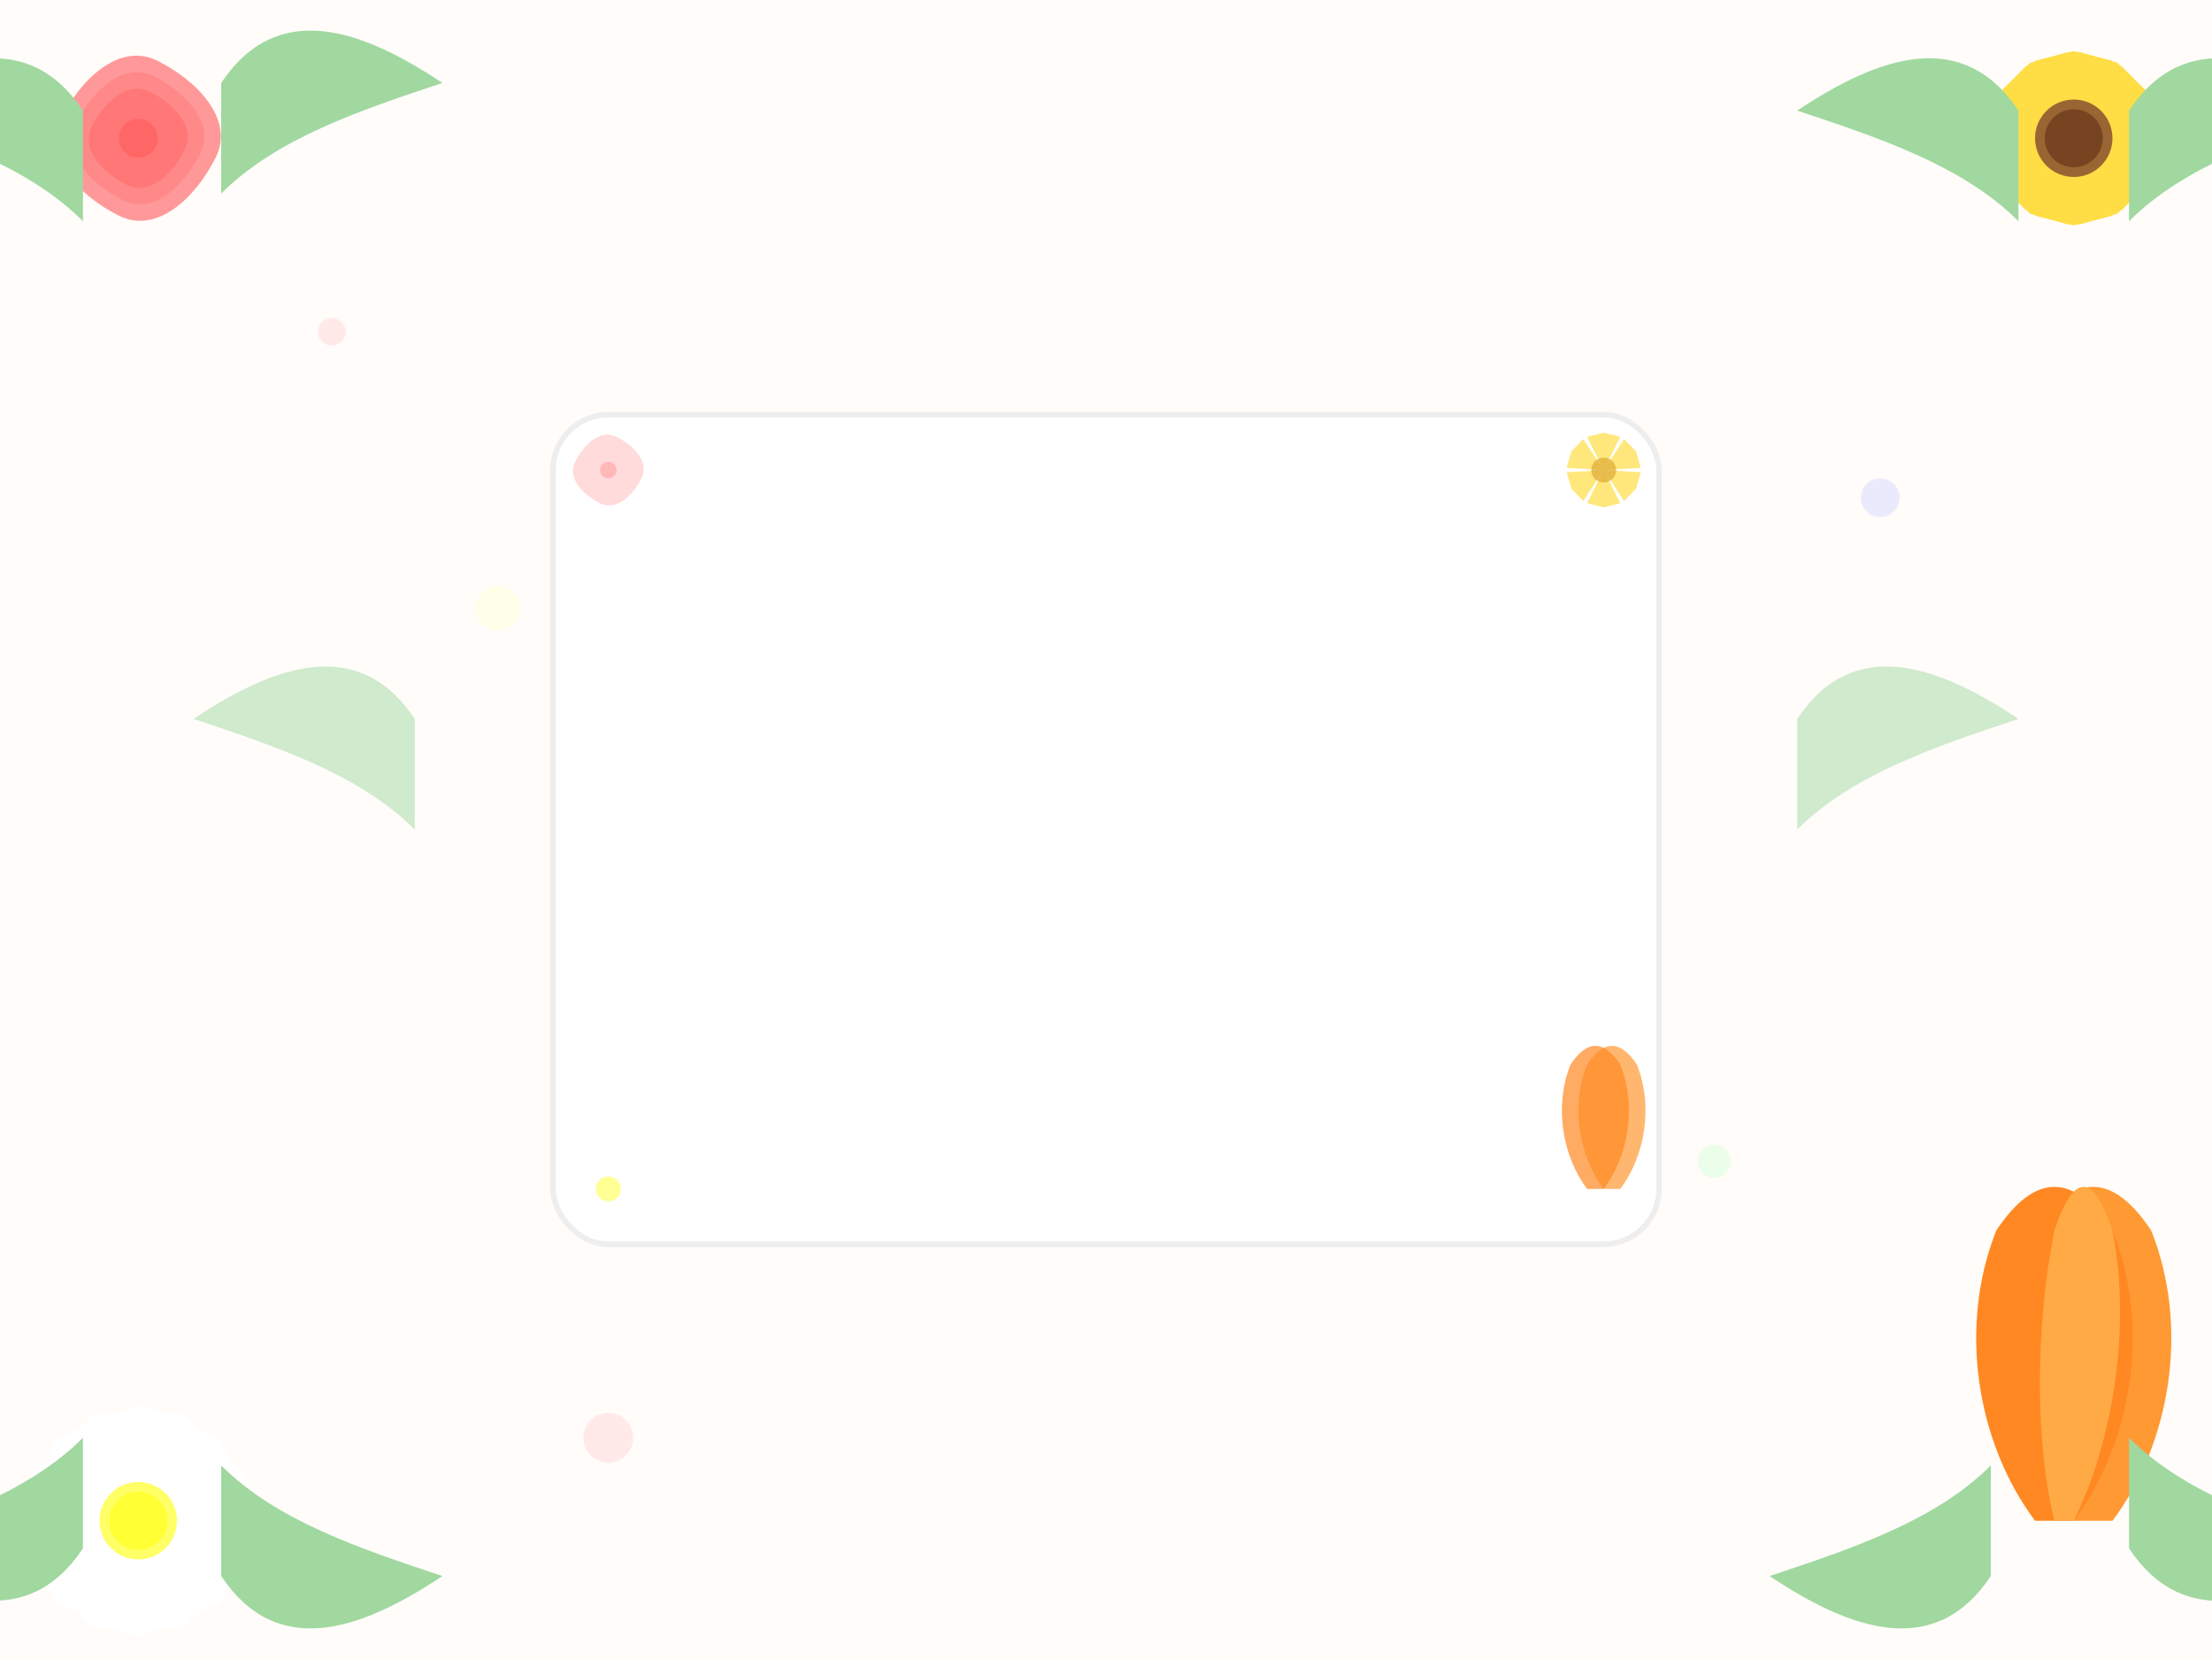 <svg width="800" height="600" viewBox="0 0 800 600" xmlns="http://www.w3.org/2000/svg">
  <!-- 背景 -->
  <rect width="800" height="600" fill="#FFFCF9" />
  
  <!-- 裝飾花朵和葉子 -->
  <g transform="translate(400, 300)">
    <!-- 左上角花朵群組 -->
    <g transform="translate(-350, -250)">
      <!-- 主花朵 - 玫瑰風格 -->
      <g transform="scale(0.7)">
        <path d="M0,0 C-10,-20 -30,-30 -40,-10 C-50,10 -30,30 -10,40 C10,50 30,30 40,10 C50,-10 30,-30 10,-40 C-10,-50 -30,-30 -40,-10 Z" fill="#FF9999" />
        <path d="M0,0 C-8,-16 -24,-24 -32,-8 C-40,8 -24,24 -8,32 C8,40 24,24 32,8 C40,-8 24,-24 8,-32 C-8,-40 -24,-24 -32,-8 Z" fill="#FF8888" />
        <path d="M0,0 C-6,-12 -18,-18 -24,-6 C-30,6 -18,18 -6,24 C6,30 18,18 24,6 C30,-6 18,-18 6,-24 C-6,-30 -18,-18 -24,-6 Z" fill="#FF7777" />
        <circle cx="0" cy="0" r="10" fill="#FF6666" />
      </g>
      
      <!-- 裝飾葉片 -->
      <path d="M-20,30 C-40,10 -70,0 -100,-10 C-70,-30 -40,-40 -20,-10 Z" fill="#A0D8A0" />
      <path d="M30,20 C50,0 80,-10 110,-20 C80,-40 50,-50 30,-20 Z" fill="#A0D8A0" />
    </g>
    
    <!-- 右下角花朵群組 -->
    <g transform="translate(350, 250)">
      <!-- 主花朵 - 鬱金香風格 -->
      <g transform="scale(0.7)">
        <path d="M0,0 C-30,-40 -40,-100 -20,-150 C0,-180 20,-180 40,-150 C60,-100 50,-40 20,0 Z" fill="#FF9933" />
        <path d="M0,0 C30,-40 40,-100 20,-150 C0,-180 -20,-180 -40,-150 C-60,-100 -50,-40 -20,0 Z" fill="#FF8822" />
        <path d="M0,0 C-10,-40 -10,-100 0,-150 C10,-180 20,-180 30,-150 C40,-100 30,-40 10,0 Z" fill="#FFAA44" transform="translate(-10, 0)" />
      </g>
      
      <!-- 裝飾葉片 -->
      <path d="M20,-30 C40,-10 70,0 100,10 C70,30 40,40 20,10 Z" fill="#A0D8A0" />
      <path d="M-30,-20 C-50,0 -80,10 -110,20 C-80,40 -50,50 -30,20 Z" fill="#A0D8A0" />
    </g>
    
    <!-- 右上角花朵群組 -->
    <g transform="translate(350, -250)">
      <!-- 主花朵 - 向日葵風格 -->
      <g transform="scale(0.7)">
        <g>
          <path d="M0,0 L20,-40 L0,-45 L-20,-40 Z" fill="#FFDD44" transform="rotate(0)" />
          <path d="M0,0 L20,-40 L0,-45 L-20,-40 Z" fill="#FFDD44" transform="rotate(30)" />
          <path d="M0,0 L20,-40 L0,-45 L-20,-40 Z" fill="#FFDD44" transform="rotate(60)" />
          <path d="M0,0 L20,-40 L0,-45 L-20,-40 Z" fill="#FFDD44" transform="rotate(90)" />
          <path d="M0,0 L20,-40 L0,-45 L-20,-40 Z" fill="#FFDD44" transform="rotate(120)" />
          <path d="M0,0 L20,-40 L0,-45 L-20,-40 Z" fill="#FFDD44" transform="rotate(150)" />
          <path d="M0,0 L20,-40 L0,-45 L-20,-40 Z" fill="#FFDD44" transform="rotate(180)" />
          <path d="M0,0 L20,-40 L0,-45 L-20,-40 Z" fill="#FFDD44" transform="rotate(210)" />
          <path d="M0,0 L20,-40 L0,-45 L-20,-40 Z" fill="#FFDD44" transform="rotate(240)" />
          <path d="M0,0 L20,-40 L0,-45 L-20,-40 Z" fill="#FFDD44" transform="rotate(270)" />
          <path d="M0,0 L20,-40 L0,-45 L-20,-40 Z" fill="#FFDD44" transform="rotate(300)" />
          <path d="M0,0 L20,-40 L0,-45 L-20,-40 Z" fill="#FFDD44" transform="rotate(330)" />
        </g>
        <circle cx="0" cy="0" r="20" fill="#996633" />
        <circle cx="0" cy="0" r="15" fill="#774422" />
      </g>
      
      <!-- 裝飾葉片 -->
      <path d="M-20,30 C-40,10 -70,0 -100,-10 C-70,-30 -40,-40 -20,-10 Z" fill="#A0D8A0" />
      <path d="M20,30 C40,10 70,0 100,-10 C70,-30 40,-40 20,-10 Z" fill="#A0D8A0" />
    </g>
    
    <!-- 左下角花朵群組 -->
    <g transform="translate(-350, 250)">
      <!-- 主花朵 - 雛菊風格 -->
      <g transform="scale(0.7)">
        <g>
          <path d="M0,0 L25,-50 L0,-60 L-25,-50 Z" fill="#FFFFFF" transform="rotate(0)" />
          <path d="M0,0 L25,-50 L0,-60 L-25,-50 Z" fill="#FFFFFF" transform="rotate(22.5)" />
          <path d="M0,0 L25,-50 L0,-60 L-25,-50 Z" fill="#FFFFFF" transform="rotate(45)" />
          <path d="M0,0 L25,-50 L0,-60 L-25,-50 Z" fill="#FFFFFF" transform="rotate(67.5)" />
          <path d="M0,0 L25,-50 L0,-60 L-25,-50 Z" fill="#FFFFFF" transform="rotate(90)" />
          <path d="M0,0 L25,-50 L0,-60 L-25,-50 Z" fill="#FFFFFF" transform="rotate(112.5)" />
          <path d="M0,0 L25,-50 L0,-60 L-25,-50 Z" fill="#FFFFFF" transform="rotate(135)" />
          <path d="M0,0 L25,-50 L0,-60 L-25,-50 Z" fill="#FFFFFF" transform="rotate(157.5)" />
          <path d="M0,0 L25,-50 L0,-60 L-25,-50 Z" fill="#FFFFFF" transform="rotate(180)" />
          <path d="M0,0 L25,-50 L0,-60 L-25,-50 Z" fill="#FFFFFF" transform="rotate(202.5)" />
          <path d="M0,0 L25,-50 L0,-60 L-25,-50 Z" fill="#FFFFFF" transform="rotate(225)" />
          <path d="M0,0 L25,-50 L0,-60 L-25,-50 Z" fill="#FFFFFF" transform="rotate(247.5)" />
          <path d="M0,0 L25,-50 L0,-60 L-25,-50 Z" fill="#FFFFFF" transform="rotate(270)" />
          <path d="M0,0 L25,-50 L0,-60 L-25,-50 Z" fill="#FFFFFF" transform="rotate(292.5)" />
          <path d="M0,0 L25,-50 L0,-60 L-25,-50 Z" fill="#FFFFFF" transform="rotate(315)" />
          <path d="M0,0 L25,-50 L0,-60 L-25,-50 Z" fill="#FFFFFF" transform="rotate(337.5)" />
        </g>
        <circle cx="0" cy="0" r="20" fill="#FFFF66" />
        <circle cx="0" cy="0" r="15" fill="#FFFF33" />
      </g>
      
      <!-- 裝飾葉片 -->
      <path d="M-20,-30 C-40,-10 -70,0 -100,10 C-70,30 -40,40 -20,10 Z" fill="#A0D8A0" />
      <path d="M30,-20 C50,0 80,10 110,20 C80,40 50,50 30,20 Z" fill="#A0D8A0" />
    </g>
  </g>
  
  <!-- 中央卡片區域 -->
  <rect x="200" y="150" width="400" height="300" rx="20" ry="20" fill="#FFFFFF" stroke="#EEEEEE" stroke-width="2" />
  
  <!-- 裝飾元素 - 小花和葉子 -->
  <g transform="translate(220, 170) scale(0.3)">
    <path d="M0,0 C-10,-20 -30,-30 -40,-10 C-50,10 -30,30 -10,40 C10,50 30,30 40,10 C50,-10 30,-30 10,-40 C-10,-50 -30,-30 -40,-10 Z" fill="#FFCCCC" opacity="0.7" />
    <circle cx="0" cy="0" r="10" fill="#FFAAAA" opacity="0.7" />
  </g>
  
  <g transform="translate(580, 170) scale(0.3)">
    <g>
      <path d="M0,0 L20,-40 L0,-45 L-20,-40 Z" fill="#FFDD44" transform="rotate(0)" opacity="0.7" />
      <path d="M0,0 L20,-40 L0,-45 L-20,-40 Z" fill="#FFDD44" transform="rotate(60)" opacity="0.7" />
      <path d="M0,0 L20,-40 L0,-45 L-20,-40 Z" fill="#FFDD44" transform="rotate(120)" opacity="0.7" />
      <path d="M0,0 L20,-40 L0,-45 L-20,-40 Z" fill="#FFDD44" transform="rotate(180)" opacity="0.7" />
      <path d="M0,0 L20,-40 L0,-45 L-20,-40 Z" fill="#FFDD44" transform="rotate(240)" opacity="0.7" />
      <path d="M0,0 L20,-40 L0,-45 L-20,-40 Z" fill="#FFDD44" transform="rotate(300)" opacity="0.7" />
    </g>
    <circle cx="0" cy="0" r="15" fill="#DDAA33" opacity="0.7" />
  </g>
  
  <g transform="translate(220, 430) scale(0.3)">
    <g>
      <path d="M0,0 L25,-50 L0,-60 L-25,-50 Z" fill="#FFFFFF" transform="rotate(0)" opacity="0.7" />
      <path d="M0,0 L25,-50 L0,-60 L-25,-50 Z" fill="#FFFFFF" transform="rotate(45)" opacity="0.7" />
      <path d="M0,0 L25,-50 L0,-60 L-25,-50 Z" fill="#FFFFFF" transform="rotate(90)" opacity="0.7" />
      <path d="M0,0 L25,-50 L0,-60 L-25,-50 Z" fill="#FFFFFF" transform="rotate(135)" opacity="0.7" />
      <path d="M0,0 L25,-50 L0,-60 L-25,-50 Z" fill="#FFFFFF" transform="rotate(180)" opacity="0.7" />
      <path d="M0,0 L25,-50 L0,-60 L-25,-50 Z" fill="#FFFFFF" transform="rotate(225)" opacity="0.7" />
      <path d="M0,0 L25,-50 L0,-60 L-25,-50 Z" fill="#FFFFFF" transform="rotate(270)" opacity="0.7" />
      <path d="M0,0 L25,-50 L0,-60 L-25,-50 Z" fill="#FFFFFF" transform="rotate(315)" opacity="0.7" />
    </g>
    <circle cx="0" cy="0" r="15" fill="#FFFF66" opacity="0.7" />
  </g>
  
  <g transform="translate(580, 430) scale(0.3)">
    <path d="M0,0 C-30,-40 -40,-100 -20,-150 C0,-180 20,-180 40,-150 C60,-100 50,-40 20,0 Z" fill="#FF9933" opacity="0.7" />
    <path d="M0,0 C30,-40 40,-100 20,-150 C0,-180 -20,-180 -40,-150 C-60,-100 -50,-40 -20,0 Z" fill="#FF8822" opacity="0.7" />
  </g>
  
  <!-- 裝飾葉片 -->
  <path d="M150,300 C130,280 100,270 70,260 C100,240 130,230 150,260 Z" fill="#A0D8A0" opacity="0.5" />
  <path d="M650,300 C670,280 700,270 730,260 C700,240 670,230 650,260 Z" fill="#A0D8A0" opacity="0.5" />
  
  <!-- 裝飾點綴 -->
  <circle cx="120" cy="120" r="5" fill="#FFDDDD" opacity="0.6" />
  <circle cx="180" cy="220" r="8" fill="#FFFFDD" opacity="0.6" />
  <circle cx="680" cy="180" r="7" fill="#DDDDFF" opacity="0.6" />
  <circle cx="620" cy="420" r="6" fill="#DDFFDD" opacity="0.6" />
  <circle cx="220" cy="520" r="9" fill="#FFDDDD" opacity="0.6" />
</svg>